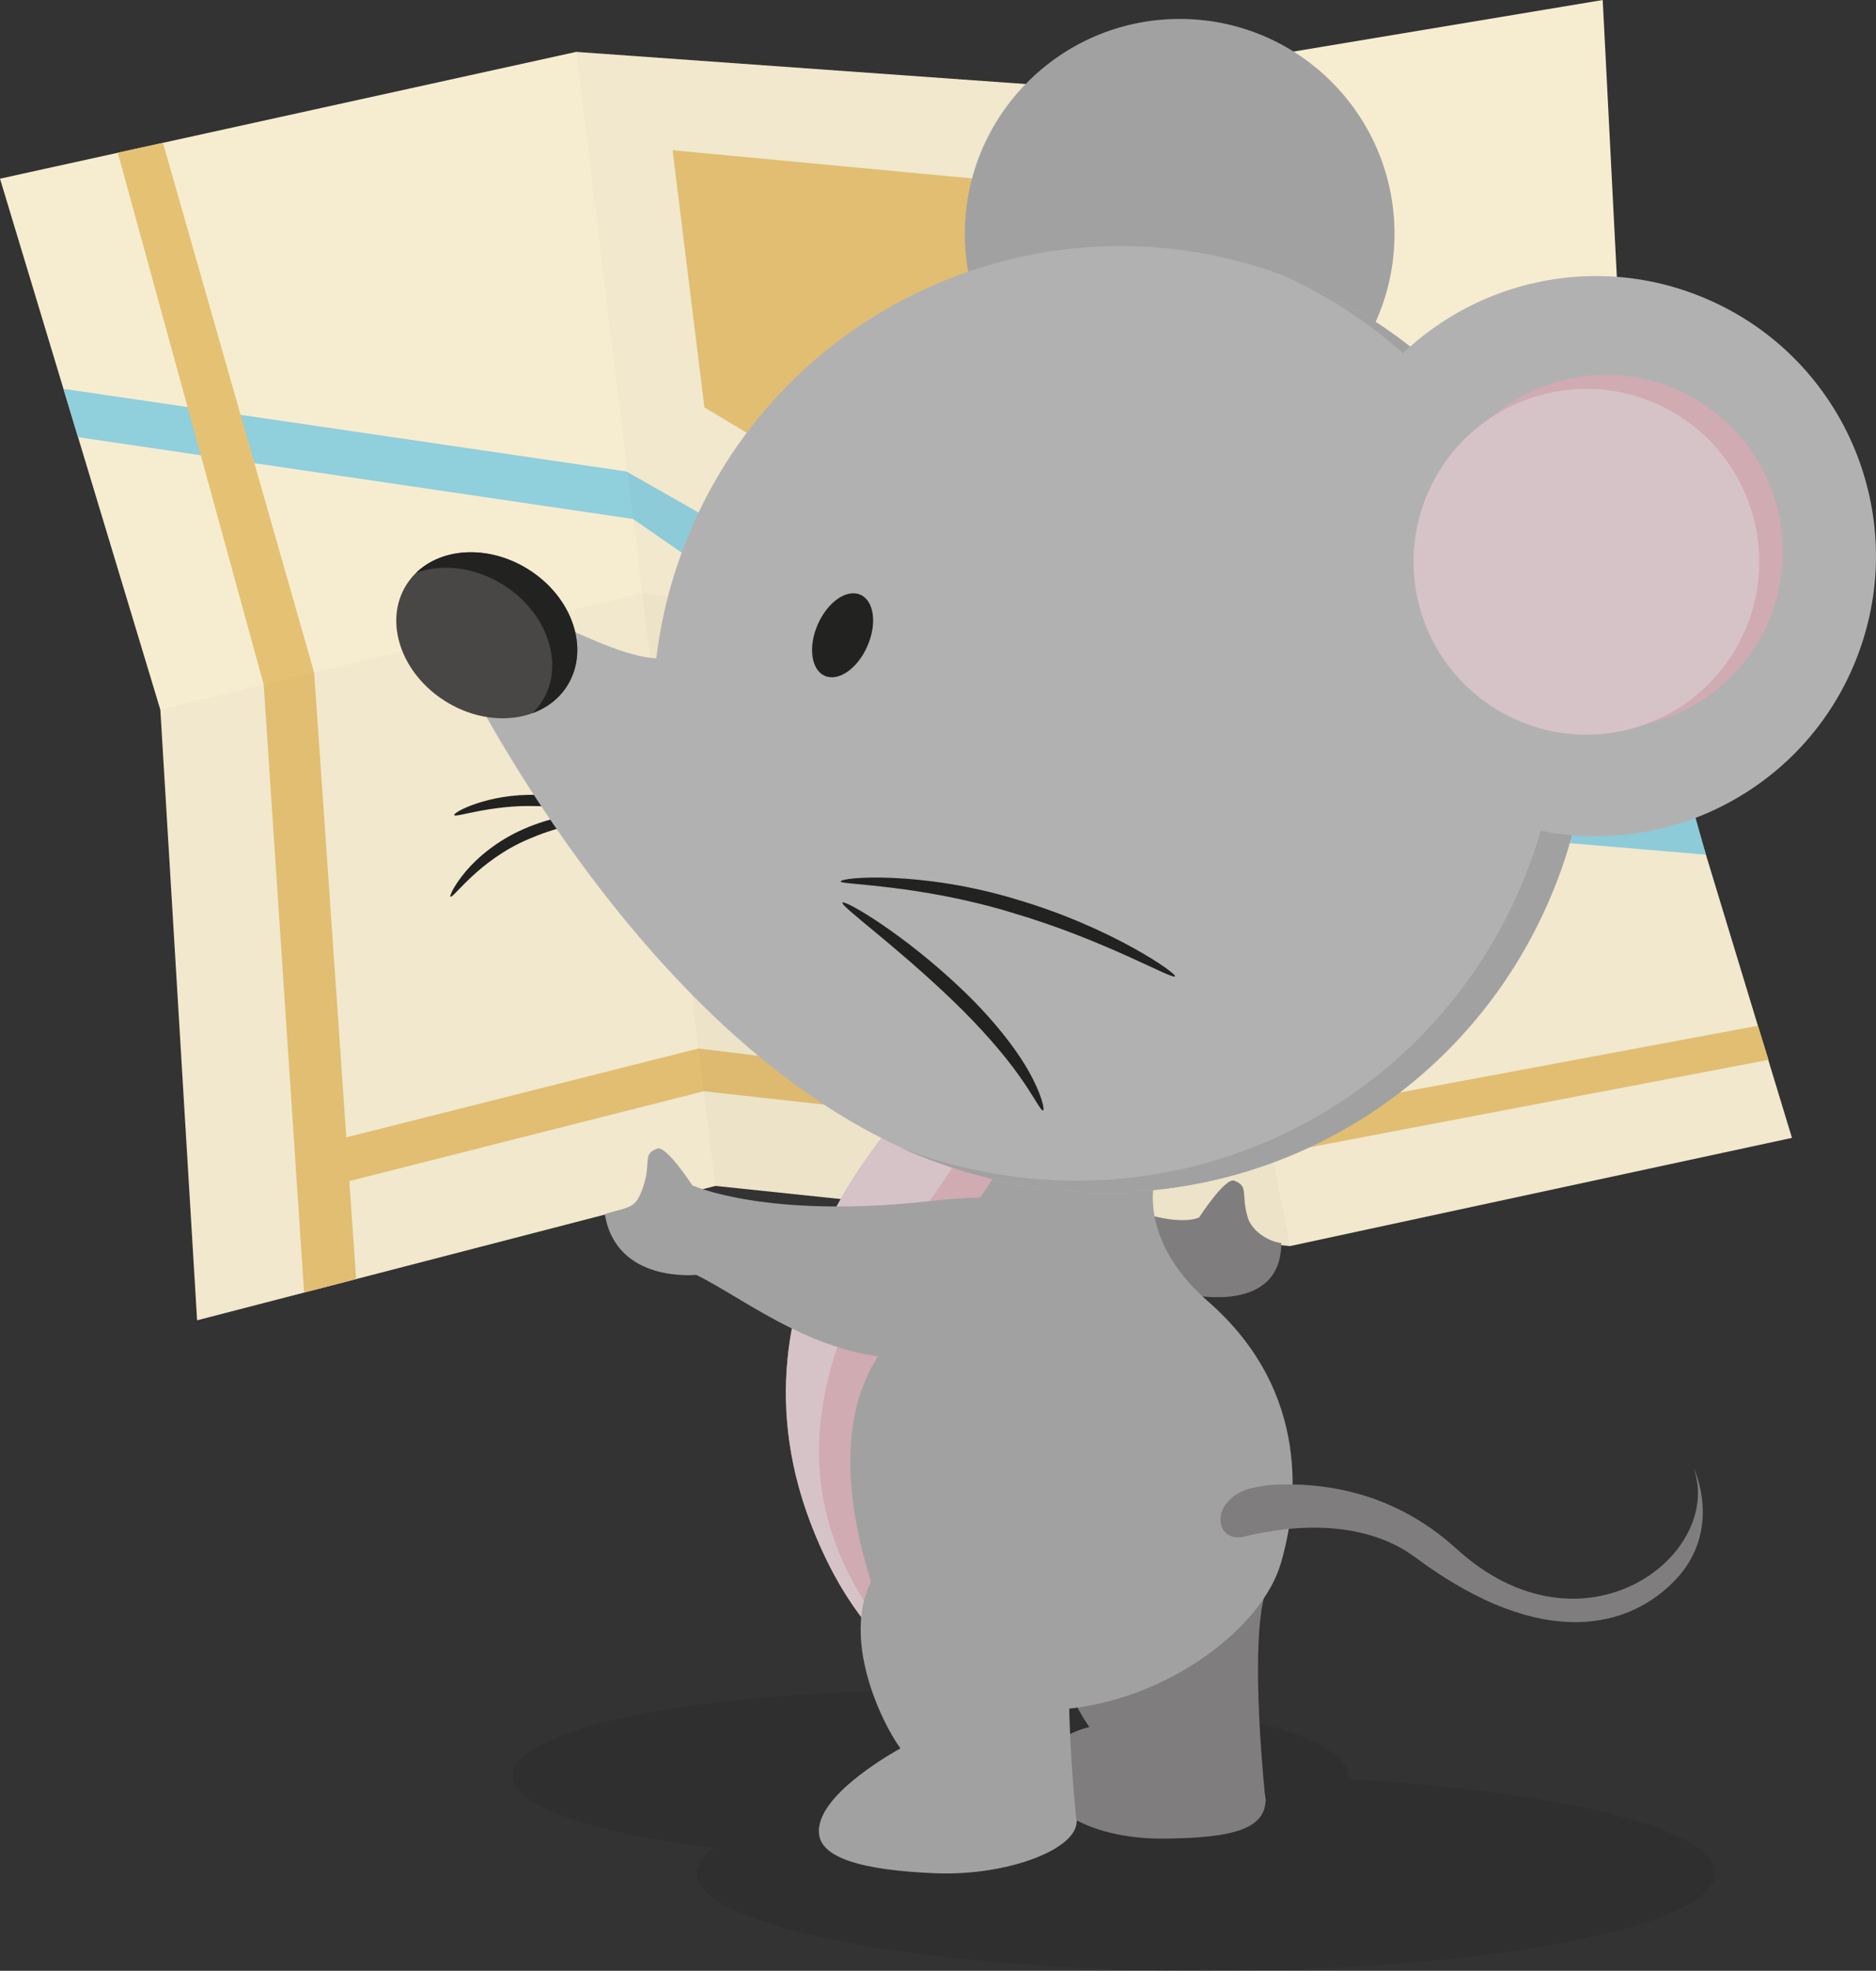 <svg xmlns="http://www.w3.org/2000/svg" width="212.432" height="223.115"><rect width="100%" height="100%" fill="#333333" stroke="none"/><path opacity=".08" d="M152.594 201.432c.031-.145.05-.289.05-.434 0-5.303-21.177-9.602-47.301-9.602s-47.301 4.299-47.301 9.602c0 3.479 9.119 6.525 22.771 8.211-1.26.908-1.936 1.863-1.936 2.848 0 6.107 25.824 11.059 57.679 11.059s57.679-4.951 57.679-11.059c-.001-5.041-17.589-9.293-41.641-10.625z"/><g fill="#7F7D7D"><path d="M123.358 195.521c-3.113-4.363-8.719-17.629.749-23.037 2.176 1.943 3.615 7.57 6.385 8.889 5.156 2.459 6.619-4.58 13.97-3.01-3.707 2.174-1.152 25.514-1.152 25.514-12.123-2.344-25.558-2.834-25.558-2.834-.008-4.365 5.606-5.522 5.606-5.522z"/><path d="M131.657 208.15c8.068-.041 11.521-1.133 11.652-4.273.123-3.145-6.312-3.807-14.359-4.135-8.056-.324-11.066-1.84-11.198 1.301-.132 3.143 5.145 7.15 13.905 7.107z"/></g><path fill="#F6EDD1" d="M0 20.229L65.247 5.875l56.697 4.053L181.485 0l3.579 70.074 17.853 58.746-56.854 12.252-65.05-6.814-58.694 15.215-4.162-69.123z"/><path fill="#90CFDC" d="M7.186 44.021l63.742 9.352 30.53 17.383L135.49 86.15l56.107 5.004 1.576 5.604-56.559-4.766-47.208-20.965-17.714-12.269-62.854-9.266z"/><path fill="#E5C273" d="M76.161 17.008l3.607 29.109 27.294 16.436 24.464 2.982 16.343-1.947-6.537-45.93-17.676 3.822zM13.337 17.295l16.527 60.226 4.571 68.811 5.891-1.527-4.753-68.664-17.118-59.973z"/><path fill="#E5C273" d="M37.376 129.229l41.714-10.528 64.173 7.83 55.796-10.406 1.203 3.861-56.198 10.707-64.376-7.152-42.312 10.721z"/><path opacity=".02" d="M18.157 80.35l54.56-13.186 60.576 7.572 51.731-5.449 17.893 59.533-56.854 12.252-65.05-6.814-58.694 15.215z"/><path opacity=".02" d="M81.013 134.258l-8.296-67.094-7.47-61.289 56.697 4.053 11.349 64.808 12.77 66.336z"/><path fill="#7F7D7D" d="M121.313 151.23c10.934.531 8.011-1.729 13.875-4.596.033-.018 9.901 2.051 9.901-5.912-1.45-.145-3.344-1.367-3.793-2.873-.809-2.705.164-3.541-1.537-4.18-1.025-.393-3.977 4.156-3.977 4.156s-3.12 1.766-12.576-3.117c-10.359-5.349-14.99 15.886-1.893 16.522z"/><g><path fill="#A2A1A2" d="M130.741 133.693s-1.895 6.689 5.992 13.586c11.953 10.398 10.152 23.492 8.285 29.768-4.197 14.104-39.755 30.902-53.256-4.691-12.924-34.074 23.541-58.414 23.541-58.414l15.438 19.751z"/><path fill="#D6C3C8" d="M112.379 116.125l5.349 6.928s-3.551 3.281-14.293 18.645c-18.896 27.027.623 47.723.623 47.723-4.808-3.303-9.137-8.75-12.295-17.064-10.648-28.087 12.236-49.55 20.616-56.232z"/><path fill="#D0ABB2" d="M113.228 117.223s1.451 2.744-4.369 13.189-14.002 15.041-15.89 30.096c-1.888 15.057 8.101 24.887 8.101 24.887s-9.188-18.957-2.095-31.105c4.229-7.246 8.564-13.875 11.99-18.707 7.013-9.889 6.763-15.609 6.175-17.164l-3.912-1.196z"/></g><g><path fill="#222221" d="M51.013 101.512c.294.252 3.158-4.094 8.788-6.494 5.572-2.451 10.706-2.299 10.685-2.658.098-.332-5.262-1.096-11.198 1.5-2.937 1.281-5.201 3.197-6.54 4.781-1.341 1.603-1.862 2.791-1.735 2.871z"/><path fill="#222221" d="M51.44 92.285c.131.316 4.121-1.188 9.299-1.027 5.166.072 9.271 1.242 9.371.908.146-.32-3.94-2.09-9.354-2.174-5.456-.166-9.52 1.988-9.316 2.293z"/><path fill="#D0ABB2" d="M118.9 25.869c.053 8.486 6.959 15.316 15.446 15.273 8.483-.047 15.323-6.965 15.271-15.449-.04-8.482-6.964-15.32-15.449-15.271-8.48.047-15.314 6.963-15.268 15.447z"/><path fill="#D6C3C8" d="M118.272 27.518c.043 8.293 6.808 14.979 15.108 14.93 8.292-.049 14.978-6.811 14.932-15.104-.05-8.301-6.813-14.982-15.108-14.93-8.295.043-14.98 6.807-14.932 15.104z"/><path fill="#A2A1A2" d="M109.255 26.609c.08 13.432 11.028 24.256 24.462 24.182 13.44-.078 24.271-11.025 24.193-24.463-.084-13.432-11.026-24.266-24.462-24.184-13.437.077-24.265 11.028-24.193 24.465z"/><path fill="#B2B1B2" d="M50.851 73.107l4.271-4.738s2.017.283 5.619 1.439c3.967 1.275 9.367 4.496 13.58 4.717a52.606 52.606 0 013.267-12.984c10.631-27.223 41.327-40.678 68.555-30.039 27.223 10.633 40.676 41.332 30.041 68.555-10.635 27.225-40.313 41.246-68.111 32.213-35.103-11.395-57.222-59.163-57.222-59.163z"/><path fill="#A2A1A2" d="M104.778 130.928c27.799 9.037 57.479-4.988 68.11-32.213 10.322-26.418-2.046-56.109-27.669-67.561.307.113.613.227.922.348 27.223 10.633 40.676 41.332 30.041 68.555-10.635 27.225-40.313 41.246-68.111 32.213a69.71 69.71 0 01-6.291-2.395c.99.373 1.991.727 2.998 1.053z"/><path fill="#494646" d="M45.997 66.24c-2.577 4.135-.578 10.031 4.467 13.168 5.036 3.139 11.209 2.326 13.781-1.801 2.579-4.143.574-10.037-4.459-13.17-5.039-3.14-11.208-2.341-13.789 1.803z"/><path fill="#222221" d="M61.408 79.361c2.582-4.145.574-10.039-4.461-13.172-3.228-2.012-6.915-2.404-9.832-1.336 2.979-2.895 8.258-3.164 12.671-.416 5.033 3.133 7.038 9.027 4.459 13.17-.922 1.482-2.314 2.535-3.949 3.131.42-.408.795-.865 1.112-1.377z"/><g><path fill="#222221" d="M92.603 70.691c-1.113 2.537-.756 5.146.796 5.824 1.551.678 3.712-.826 4.819-3.363 1.118-2.539.762-5.146-.792-5.824-1.548-.682-3.712.822-4.823 3.363z"/></g><g><path fill="#222221" d="M118.109 125.717c.212-.049-.146-1.844-1.626-4.445-1.459-2.596-4.053-5.908-7.41-9.121-6.72-6.445-13.429-10.313-13.672-9.965-.292.355 5.861 4.734 12.422 11.029 3.28 3.139 5.926 6.225 7.596 8.592 1.687 2.359 2.438 3.98 2.69 3.91zM133.054 110.527c.266-.275-7.125-5.516-17.919-8.693-10.778-3.295-20.071-2.549-19.937-2.025.018.352 8.975.328 19.451 3.533 10.486 3.078 18.128 7.619 18.405 7.185z"/></g><g><path fill="#B2B1B2" d="M151.192 51.426c-6.367 16.305 1.681 34.697 17.986 41.064 16.313 6.375 34.702-1.689 41.07-17.998 6.373-16.309-1.685-34.695-17.994-41.061-16.307-6.37-34.691 1.686-41.062 17.995z"/><path fill="#D0ABB2" d="M163.227 55.174c-4.024 10.295 1.062 21.904 11.365 25.924 10.292 4.027 21.901-1.063 25.926-11.363 4.019-10.289-1.069-21.898-11.364-25.918-10.301-4.026-21.909 1.062-25.927 11.357z"/><path fill="#D6C3C8" d="M161.412 56.473c-3.937 10.078 1.041 21.422 11.106 25.354 10.064 3.934 21.416-1.035 25.354-11.111 3.932-10.068-1.046-21.412-11.114-25.348-10.064-3.93-21.414 1.036-25.346 11.105z"/></g></g><g fill="#A2A1A2"><path d="M101.961 197.941c-3.114-4.363-8.719-17.629.749-23.037 2.176 1.943 3.615 7.57 6.385 8.889 5.156 2.459 6.619-4.58 13.97-3.01-3.707 2.174-1.152 25.514-1.152 25.514-12.123-2.344-29.179.959-29.179.959-.008-4.365 9.227-9.315 9.227-9.315z"/><path d="M105.906 212.072c8.063.322 15.875-2.635 16.006-5.775.122-3.145-6.312-3.807-14.36-4.135-8.055-.324-14.687 1.953-14.818 5.094-.131 3.142 5.12 4.484 13.172 4.816z"/></g><path fill="#A2A1A2" d="M121.163 139.008c1.135 3.973-4.057 14.127-17.153 14.764-10.934.533-19.309-6.574-25.173-9.441-.033-.016-9.069.988-10.348-6.889 2.963-.893 3.517-.545 4.388-3.227.873-2.686-.165-3.543 1.537-4.182 1.025-.391 3.977 4.156 3.977 4.156s8.321 3.85 26.851 1.793c11.588-1.285 15.248.663 15.921 3.026z"/><path fill="#7F7D7D" d="M143.636 168.117c6.707-.418 14.475 1.018 21.293 7.225 14.301 13.02 30.35.785 26.854-9.18 0 0 3.381 6.979-2.077 12.715-4.991 5.232-14.77 8.334-29.434-2.559-5.647-4.193-13.467-3.842-19.554-2.32-2.447.439-3.169-2.115-1.892-3.727 1.465-1.845 3.443-1.886 4.81-2.154z"/></svg>